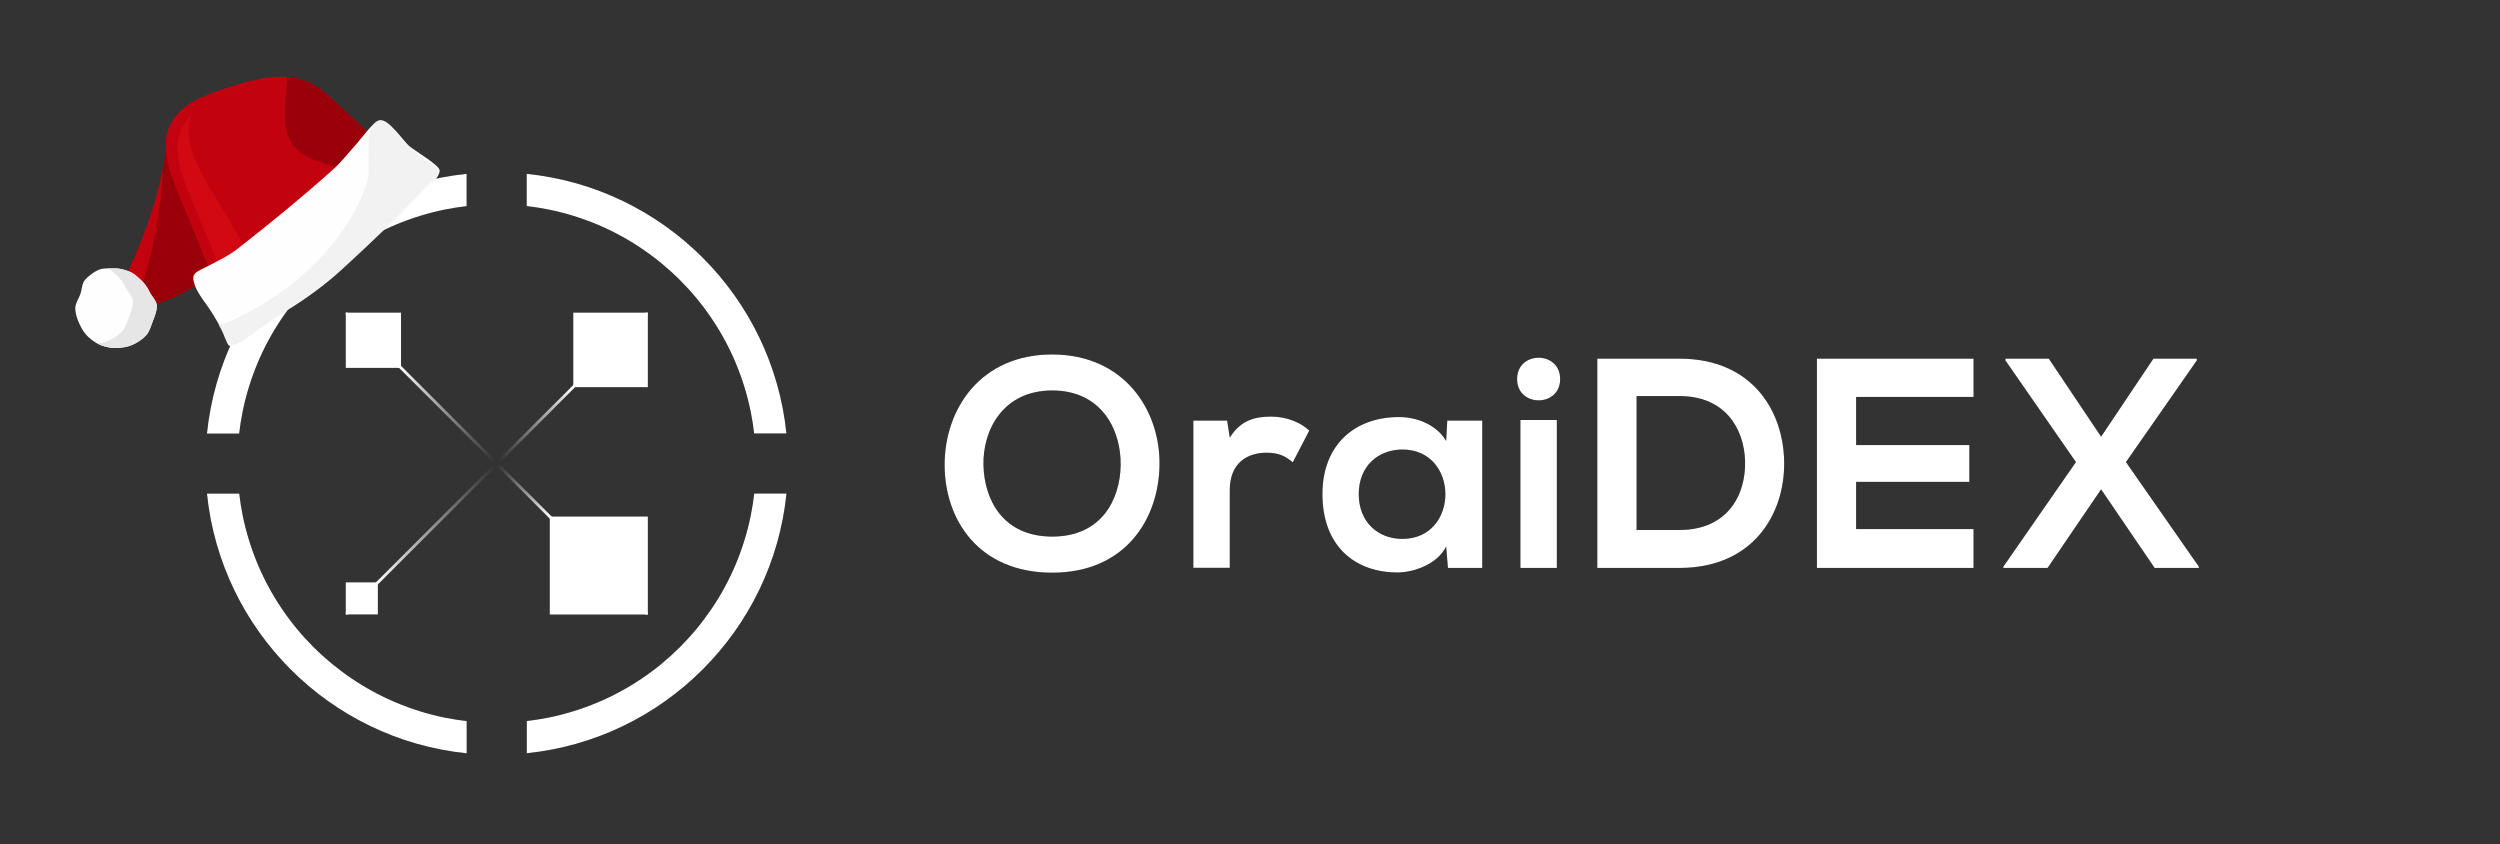 <svg width="151" height="51" viewBox="0 0 151 51" fill="none" xmlns="http://www.w3.org/2000/svg">
<rect x="0" y="0" width="151" height="51" fill="#333333" stroke="none"/>
<g clip-path="url(#clip0_14401_99477)">
<path d="M12.5 26.188H14.445C14.498 25.736 14.569 25.289 14.659 24.841C14.864 23.838 15.173 22.849 15.568 21.907C15.958 20.979 16.443 20.085 17.009 19.248C17.57 18.415 18.212 17.635 18.921 16.926C19.629 16.218 20.409 15.571 21.242 15.014C22.079 14.448 22.973 13.963 23.9 13.573C24.842 13.178 25.831 12.869 26.835 12.664C27.277 12.574 27.724 12.503 28.181 12.45V10.5C19.919 11.347 13.347 17.921 12.5 26.188ZM45.55 29.812C45.498 30.264 45.426 30.711 45.336 31.159C45.132 32.162 44.822 33.151 44.428 34.093C44.038 35.021 43.553 35.915 42.986 36.752C42.425 37.585 41.783 38.365 41.075 39.074C40.366 39.782 39.586 40.429 38.754 40.986C37.916 41.552 37.022 42.037 36.095 42.427C35.153 42.822 34.164 43.131 33.16 43.336C32.718 43.426 32.271 43.497 31.814 43.55V45.495C40.081 44.648 46.653 38.075 47.5 29.808H45.55V29.812ZM23.905 42.427C22.978 42.037 22.084 41.552 21.246 40.986C20.414 40.425 19.634 39.782 18.925 39.074C18.217 38.365 17.57 37.585 17.014 36.752C16.448 35.915 15.962 35.021 15.572 34.093C15.178 33.151 14.868 32.162 14.664 31.159C14.574 30.716 14.502 30.269 14.45 29.812H12.5C13.347 38.08 19.919 44.653 28.186 45.5V43.554C27.734 43.502 27.287 43.431 26.84 43.34C25.836 43.136 24.847 42.827 23.905 42.427ZM31.81 10.5V12.445C32.261 12.498 32.709 12.569 33.156 12.66C34.159 12.864 35.148 13.173 36.09 13.568C37.018 13.958 37.912 14.443 38.749 15.009C39.581 15.571 40.361 16.213 41.07 16.922C41.778 17.63 42.425 18.41 42.982 19.243C43.548 20.08 44.033 20.974 44.423 21.902C44.818 22.844 45.127 23.833 45.331 24.837C45.422 25.279 45.493 25.726 45.545 26.183H47.495C46.649 17.921 40.081 11.347 31.81 10.5Z" fill="black"/>
<path d="M24.222 18.881H20.883V22.221H24.222V18.881Z" fill="black"/>
<path d="M39.121 18.881H34.617V23.386H39.121V18.881Z" fill="black"/>
<path d="M39.121 31.197V37.119H33.195V31.197H39.121Z" fill="black"/>
<path d="M22.823 35.173H20.883V37.114H22.823V35.173Z" fill="black"/>
<path d="M30 28.124L21.006 37.119H20.883V36.995L29.877 28L30 28.124Z" fill="url(#paint0_linear_14401_99477)"/>
<path d="M39.13 18.881V19.005L34.745 23.386L30.136 28L30.008 27.872L34.626 23.262L39.002 18.881H39.13Z" fill="url(#paint1_linear_14401_99477)"/>
<path d="M30 27.872L29.877 28L20.883 19.005V18.881H21.006L30 27.872Z" fill="url(#paint2_linear_14401_99477)"/>
<path d="M39.13 36.995V37.119H39.002L30.008 28.124L30.136 28L39.13 36.995Z" fill="url(#paint3_linear_14401_99477)"/>
<path d="M70.035 28.057C70.001 31.323 67.995 34.59 63.555 34.59C59.115 34.59 57.055 31.397 57.055 28.07C57.055 24.744 59.188 21.41 63.555 21.41C67.901 21.417 70.068 24.757 70.035 28.057ZM59.401 28.11C59.455 30.183 60.575 32.41 63.555 32.41C66.535 32.41 67.655 30.17 67.688 28.097C67.721 25.963 66.535 23.584 63.555 23.584C60.575 23.584 59.348 25.983 59.401 28.11Z" fill="black"/>
<path d="M74.118 25.403L74.278 26.43C74.965 25.33 75.885 25.163 76.785 25.163C77.705 25.163 78.591 25.523 79.078 26.01L78.085 27.923C77.632 27.543 77.218 27.343 76.498 27.343C75.345 27.343 74.278 27.956 74.278 29.603V34.296H72.078V25.403H74.118Z" fill="black"/>
<path d="M87.415 25.404H89.528V34.304H87.455L87.348 33.004C86.842 34.05 85.455 34.557 84.462 34.577C81.828 34.597 79.875 32.971 79.875 29.851C79.875 26.784 81.915 25.177 84.515 25.191C85.708 25.191 86.842 25.75 87.348 26.637L87.415 25.404ZM82.068 29.844C82.068 31.544 83.242 32.55 84.702 32.55C88.168 32.55 88.168 27.151 84.702 27.151C83.242 27.157 82.068 28.151 82.068 29.844Z" fill="black"/>
<path d="M94.233 22.896C94.233 24.61 91.633 24.61 91.633 22.896C91.633 21.176 94.233 21.176 94.233 22.896ZM91.833 25.37V34.303H94.033V25.37H91.833Z" fill="black"/>
<path d="M107.763 27.876C107.817 31.07 105.87 34.303 101.443 34.303C99.89 34.303 98.03 34.303 96.477 34.303V21.663C98.03 21.663 99.89 21.663 101.443 21.663C105.783 21.663 107.71 24.756 107.763 27.876ZM98.85 32.01H101.45C104.323 32.01 105.457 29.916 105.403 27.856C105.35 25.89 104.197 23.923 101.45 23.923H98.85V32.01Z" fill="black"/>
<path d="M119.202 34.303H109.742C109.742 30.096 109.742 25.87 109.742 21.663H119.202V23.976H112.109V26.883H118.949V29.103H112.109V31.956H119.202V34.303Z" fill="black"/>
<path d="M130.067 21.663H132.687V21.77L128.407 27.91L132.813 34.23V34.303H130.14L126.907 29.556L123.673 34.303H121V34.23L125.387 27.91L121.127 21.77V21.663H123.747L126.907 26.376L130.067 21.663Z" fill="black"/>
<path d="M12.5 26.188H14.445C14.498 25.736 14.569 25.289 14.66 24.841C14.864 23.838 15.173 22.849 15.568 21.907C15.958 20.979 16.443 20.085 17.009 19.248C17.571 18.415 18.213 17.635 18.922 16.926C19.63 16.218 20.41 15.571 21.243 15.014C22.08 14.448 22.974 13.963 23.902 13.573C24.844 13.178 25.833 12.869 26.837 12.664C27.279 12.574 27.726 12.503 28.183 12.45V10.5C19.921 11.347 13.347 17.921 12.5 26.188ZM45.554 29.812C45.502 30.264 45.431 30.711 45.34 31.159C45.136 32.162 44.827 33.151 44.432 34.093C44.042 35.021 43.557 35.915 42.991 36.752C42.429 37.585 41.787 38.365 41.078 39.074C40.37 39.782 39.59 40.429 38.757 40.986C37.92 41.552 37.026 42.037 36.098 42.427C35.156 42.822 34.167 43.131 33.163 43.336C32.721 43.426 32.274 43.497 31.817 43.55V45.495C40.084 44.648 46.658 38.075 47.505 29.808H45.554V29.812ZM23.907 42.427C22.979 42.037 22.085 41.552 21.248 40.986C20.415 40.425 19.635 39.782 18.926 39.074C18.218 38.365 17.571 37.585 17.014 36.752C16.448 35.915 15.963 35.021 15.573 34.093C15.178 33.151 14.869 32.162 14.664 31.159C14.574 30.716 14.503 30.269 14.45 29.812H12.5C13.347 38.08 19.921 44.653 28.188 45.5V43.554C27.736 43.502 27.289 43.431 26.841 43.34C25.838 43.136 24.849 42.827 23.907 42.427ZM31.812 10.5V12.445C32.264 12.498 32.711 12.569 33.158 12.66C34.162 12.864 35.151 13.173 36.093 13.568C37.021 13.958 37.915 14.443 38.752 15.009C39.585 15.571 40.365 16.213 41.074 16.922C41.782 17.63 42.429 18.41 42.986 19.243C43.552 20.08 44.037 20.974 44.427 21.902C44.822 22.844 45.131 23.833 45.336 24.837C45.426 25.279 45.497 25.726 45.55 26.183H47.5C46.653 17.921 40.084 11.347 31.812 10.5Z" fill="white"/>
<path d="M24.222 18.881H20.883V22.221H24.222V18.881Z" fill="white"/>
<path d="M39.13 18.881H34.625V23.386H39.13V18.881Z" fill="white"/>
<path d="M39.13 31.197V37.119H33.203V31.197H39.13Z" fill="white"/>
<path d="M22.824 35.173H20.883V37.114H22.824V35.173Z" fill="white"/>
<path d="M30.002 28.124L21.006 37.119H20.883V36.995L29.878 28L30.002 28.124Z" fill="url(#paint4_linear_14401_99477)"/>
<path d="M39.123 18.881V19.005L34.738 23.386L30.128 28L30 27.872L34.619 23.262L38.995 18.881H39.123Z" fill="url(#paint5_linear_14401_99477)"/>
<path d="M30.002 27.872L29.878 28L20.883 19.005V18.881H21.006L30.002 27.872Z" fill="url(#paint6_linear_14401_99477)"/>
<path d="M39.123 36.995V37.119H38.995L30 28.124L30.128 28L39.123 36.995Z" fill="url(#paint7_linear_14401_99477)"/>
<path d="M70.035 28.057C70.001 31.323 67.995 34.59 63.555 34.59C59.115 34.59 57.055 31.397 57.055 28.07C57.055 24.744 59.188 21.41 63.555 21.41C67.901 21.417 70.068 24.757 70.035 28.057ZM59.401 28.11C59.455 30.183 60.575 32.41 63.555 32.41C66.535 32.41 67.655 30.17 67.688 28.097C67.721 25.963 66.535 23.584 63.555 23.584C60.575 23.584 59.348 25.983 59.401 28.11Z" fill="white"/>
<path d="M74.118 25.403L74.278 26.43C74.965 25.33 75.885 25.163 76.785 25.163C77.705 25.163 78.591 25.523 79.078 26.01L78.085 27.923C77.632 27.543 77.218 27.343 76.498 27.343C75.345 27.343 74.278 27.956 74.278 29.603V34.296H72.078V25.403H74.118Z" fill="white"/>
<path d="M87.415 25.404H89.528V34.304H87.455L87.348 33.004C86.842 34.05 85.455 34.557 84.462 34.577C81.828 34.597 79.875 32.971 79.875 29.851C79.875 26.784 81.915 25.177 84.515 25.191C85.708 25.191 86.842 25.75 87.348 26.637L87.415 25.404ZM82.068 29.844C82.068 31.544 83.242 32.55 84.702 32.55C88.168 32.55 88.168 27.151 84.702 27.151C83.242 27.157 82.068 28.151 82.068 29.844Z" fill="white"/>
<path d="M94.233 22.896C94.233 24.61 91.633 24.61 91.633 22.896C91.633 21.176 94.233 21.176 94.233 22.896ZM91.833 25.37V34.303H94.033V25.37H91.833Z" fill="white"/>
<path d="M107.763 27.876C107.817 31.07 105.87 34.303 101.443 34.303C99.89 34.303 98.03 34.303 96.477 34.303V21.663C98.03 21.663 99.89 21.663 101.443 21.663C105.783 21.663 107.71 24.756 107.763 27.876ZM98.85 32.01H101.45C104.323 32.01 105.457 29.916 105.403 27.856C105.35 25.89 104.197 23.923 101.45 23.923H98.85V32.01Z" fill="white"/>
<path d="M119.202 34.303H109.742C109.742 30.096 109.742 25.87 109.742 21.663H119.202V23.976H112.109V26.883H118.949V29.103H112.109V31.956H119.202V34.303Z" fill="white"/>
<path d="M130.067 21.663H132.687V21.77L128.407 27.91L132.813 34.23V34.303H130.14L126.907 29.556L123.673 34.303H121V34.23L125.387 27.91L121.127 21.77V21.663H123.747L126.907 26.376L130.067 21.663Z" fill="white"/>
</g>
<g clip-path="url(#clip1_14401_99477)">
<path d="M10.154 7.803C9.853 11.762 8.393 15.437 6.423 18.883C8.397 18.905 11.209 17.988 12.602 16.59C13.996 15.193 14.566 13.56 14.539 11.585L10.152 7.802L10.154 7.803Z" fill="#99000A"/>
<path d="M20.08 6.003C19.749 5.698 19.413 5.389 19.024 5.158C17.413 4.196 15.361 4.762 13.578 5.349C12.299 5.772 10.891 6.301 10.297 7.509C9.661 8.8 10.207 10.333 10.752 11.662C11.463 13.389 12.174 15.113 12.884 16.84L15.242 17.856C18.609 15.637 21.648 12.924 24.235 9.833C22.849 8.558 21.464 7.281 20.078 6.007L20.08 6.003Z" fill="#C3020F"/>
<path d="M15.673 16.373C14.662 14.676 13.652 12.981 12.642 11.284C11.864 9.978 11.057 8.459 11.52 7.012C11.304 7.222 11.121 7.462 10.984 7.74C10.383 8.959 10.898 10.407 11.415 11.665C12.086 13.296 12.758 14.926 13.429 16.557L15.658 17.516C16.064 17.248 16.465 16.973 16.861 16.69L15.672 16.374L15.673 16.373Z" fill="#F41A1A" fill-opacity="0.3"/>
<path d="M20.081 6.003C19.75 5.698 19.413 5.389 19.025 5.158C18.506 4.848 17.939 4.698 17.351 4.654C17.318 5.064 17.285 5.478 17.253 5.888C17.167 6.956 17.126 8.157 17.846 8.949C18.307 9.458 18.995 9.687 19.65 9.897C20.832 10.274 22.014 10.649 23.196 11.027C23.551 10.635 23.897 10.235 24.238 9.829C22.851 8.554 21.466 7.277 20.081 6.003Z" fill="#99000A"/>
<path d="M26.555 10.296C26.562 11.013 24.312 12.781 23.763 13.323C22.731 14.337 21.688 15.31 20.626 16.29C19.644 17.195 18.476 18.048 17.34 18.736C16.794 19.066 14.265 21.193 13.834 20.871C13.69 20.763 13.474 20.061 13.376 19.878C13.198 19.544 12.977 19.165 12.773 18.841C12.45 18.33 11.95 17.762 11.76 17.206C11.514 16.48 11.818 16.46 12.553 16.074C13.187 15.742 13.784 15.467 14.352 15.025C16.316 13.492 18.247 11.914 20.104 10.251C20.64 9.771 21.029 9.245 21.511 8.72C21.789 8.419 22.566 7.311 22.938 7.263C23.491 7.195 24.337 8.49 24.704 8.813C25.035 9.102 26.548 9.975 26.552 10.296L26.555 10.296Z" fill="#FEFEFE"/>
<path d="M25.956 9.838C25.322 9.502 24.619 8.772 24.13 8.265C23.822 7.944 23.461 7.202 22.945 7.267C21.87 7.4 22.448 10.007 22.201 10.869C21.059 14.85 16.964 18.284 13.205 19.674C13.829 20.586 13.677 21.245 14.778 20.506C15.45 20.055 16.072 19.537 16.766 19.106C18.065 18.3 19.346 17.419 20.501 16.407C21.661 15.39 22.748 14.32 23.85 13.242C24.456 12.651 25.007 12.02 25.594 11.414C26.246 10.74 26.998 10.393 25.953 9.84L25.956 9.838Z" fill="#E6E6E6" fill-opacity="0.5"/>
<path d="M9.827 10.194C9.233 13.253 7.99 16.14 6.422 18.883C6.927 18.889 7.486 18.833 8.061 18.723C9.079 15.963 9.755 13.116 9.827 10.194Z" fill="#C3020F"/>
<path d="M9.025 17.615C8.89 17.32 8.728 17.111 8.504 16.904C8.271 16.689 8.068 16.494 7.774 16.386C7.482 16.278 7.195 16.198 6.879 16.21C6.574 16.223 6.228 16.174 5.933 16.309C5.638 16.445 5.361 16.657 5.153 16.882C4.938 17.116 4.955 17.486 4.848 17.78C4.741 18.074 4.536 18.342 4.547 18.658C4.56 18.963 4.662 19.27 4.798 19.565C4.934 19.86 5.1 20.137 5.325 20.345C5.559 20.56 5.832 20.754 6.124 20.862C6.417 20.971 6.752 21.031 7.069 21.018C7.375 21.005 7.719 20.959 8.014 20.824C8.309 20.688 8.606 20.491 8.815 20.267C9.03 20.034 9.122 19.69 9.231 19.398C9.339 19.106 9.486 18.783 9.473 18.466C9.461 18.161 9.162 17.911 9.025 17.617L9.025 17.615Z" fill="#FEFEFE"/>
<path d="M9.024 17.615C8.888 17.32 8.726 17.111 8.502 16.904C8.269 16.689 8.066 16.493 7.772 16.386C7.48 16.278 7.193 16.198 6.877 16.21C6.757 16.215 6.631 16.211 6.504 16.211C6.713 16.322 6.88 16.481 7.066 16.65C7.291 16.858 7.451 17.066 7.587 17.361C7.723 17.656 8.022 17.904 8.035 18.21C8.048 18.527 7.899 18.848 7.792 19.142C7.685 19.435 7.59 19.778 7.377 20.011C7.169 20.236 6.871 20.431 6.577 20.569C6.358 20.669 6.114 20.721 5.877 20.746C5.957 20.791 6.04 20.829 6.123 20.86C6.415 20.968 6.751 21.028 7.068 21.015C7.373 21.003 7.718 20.957 8.013 20.821C8.308 20.685 8.604 20.488 8.813 20.265C9.029 20.031 9.121 19.688 9.229 19.395C9.337 19.103 9.485 18.78 9.472 18.463C9.459 18.158 9.161 17.909 9.024 17.615Z" fill="#E6E6E6"/>
</g>
<defs>
<linearGradient id="paint0_linear_14401_99477" x1="29.939" y1="28.063" x2="22.799" y2="35.202" gradientUnits="userSpaceOnUse">
<stop stop-opacity="0"/>
<stop offset="1"/>
</linearGradient>
<linearGradient id="paint1_linear_14401_99477" x1="30.073" y1="27.937" x2="34.604" y2="23.406" gradientUnits="userSpaceOnUse">
<stop offset="0.018" stop-opacity="0"/>
<stop offset="1"/>
</linearGradient>
<linearGradient id="paint2_linear_14401_99477" x1="29.899" y1="27.897" x2="24.197" y2="22.196" gradientUnits="userSpaceOnUse">
<stop stop-opacity="0"/>
<stop offset="1"/>
</linearGradient>
<linearGradient id="paint3_linear_14401_99477" x1="30.053" y1="28.044" x2="33.311" y2="31.301" gradientUnits="userSpaceOnUse">
<stop stop-opacity="0"/>
<stop offset="0.981"/>
</linearGradient>
<linearGradient id="paint4_linear_14401_99477" x1="29.94" y1="28.063" x2="22.8" y2="35.203" gradientUnits="userSpaceOnUse">
<stop stop-color="white" stop-opacity="0"/>
<stop offset="1" stop-color="white"/>
</linearGradient>
<linearGradient id="paint5_linear_14401_99477" x1="30.065" y1="27.937" x2="34.596" y2="23.406" gradientUnits="userSpaceOnUse">
<stop offset="0.018" stop-color="white" stop-opacity="0"/>
<stop offset="1" stop-color="white"/>
</linearGradient>
<linearGradient id="paint6_linear_14401_99477" x1="29.901" y1="27.897" x2="24.198" y2="22.195" gradientUnits="userSpaceOnUse">
<stop stop-color="white" stop-opacity="0"/>
<stop offset="1" stop-color="white"/>
</linearGradient>
<linearGradient id="paint7_linear_14401_99477" x1="30.045" y1="28.044" x2="33.303" y2="31.301" gradientUnits="userSpaceOnUse">
<stop stop-color="white" stop-opacity="0"/>
<stop offset="0.981" stop-color="white"/>
</linearGradient>
<clipPath id="clip0_14401_99477">
<rect width="125" height="35" fill="white" transform="translate(11.5 10.5)"/>
</clipPath>
<clipPath id="clip1_14401_99477">
<rect width="22.772" height="13.62" fill="white" transform="translate(0.9 15.11) rotate(-40.074)"/>
</clipPath>
</defs>
</svg>
